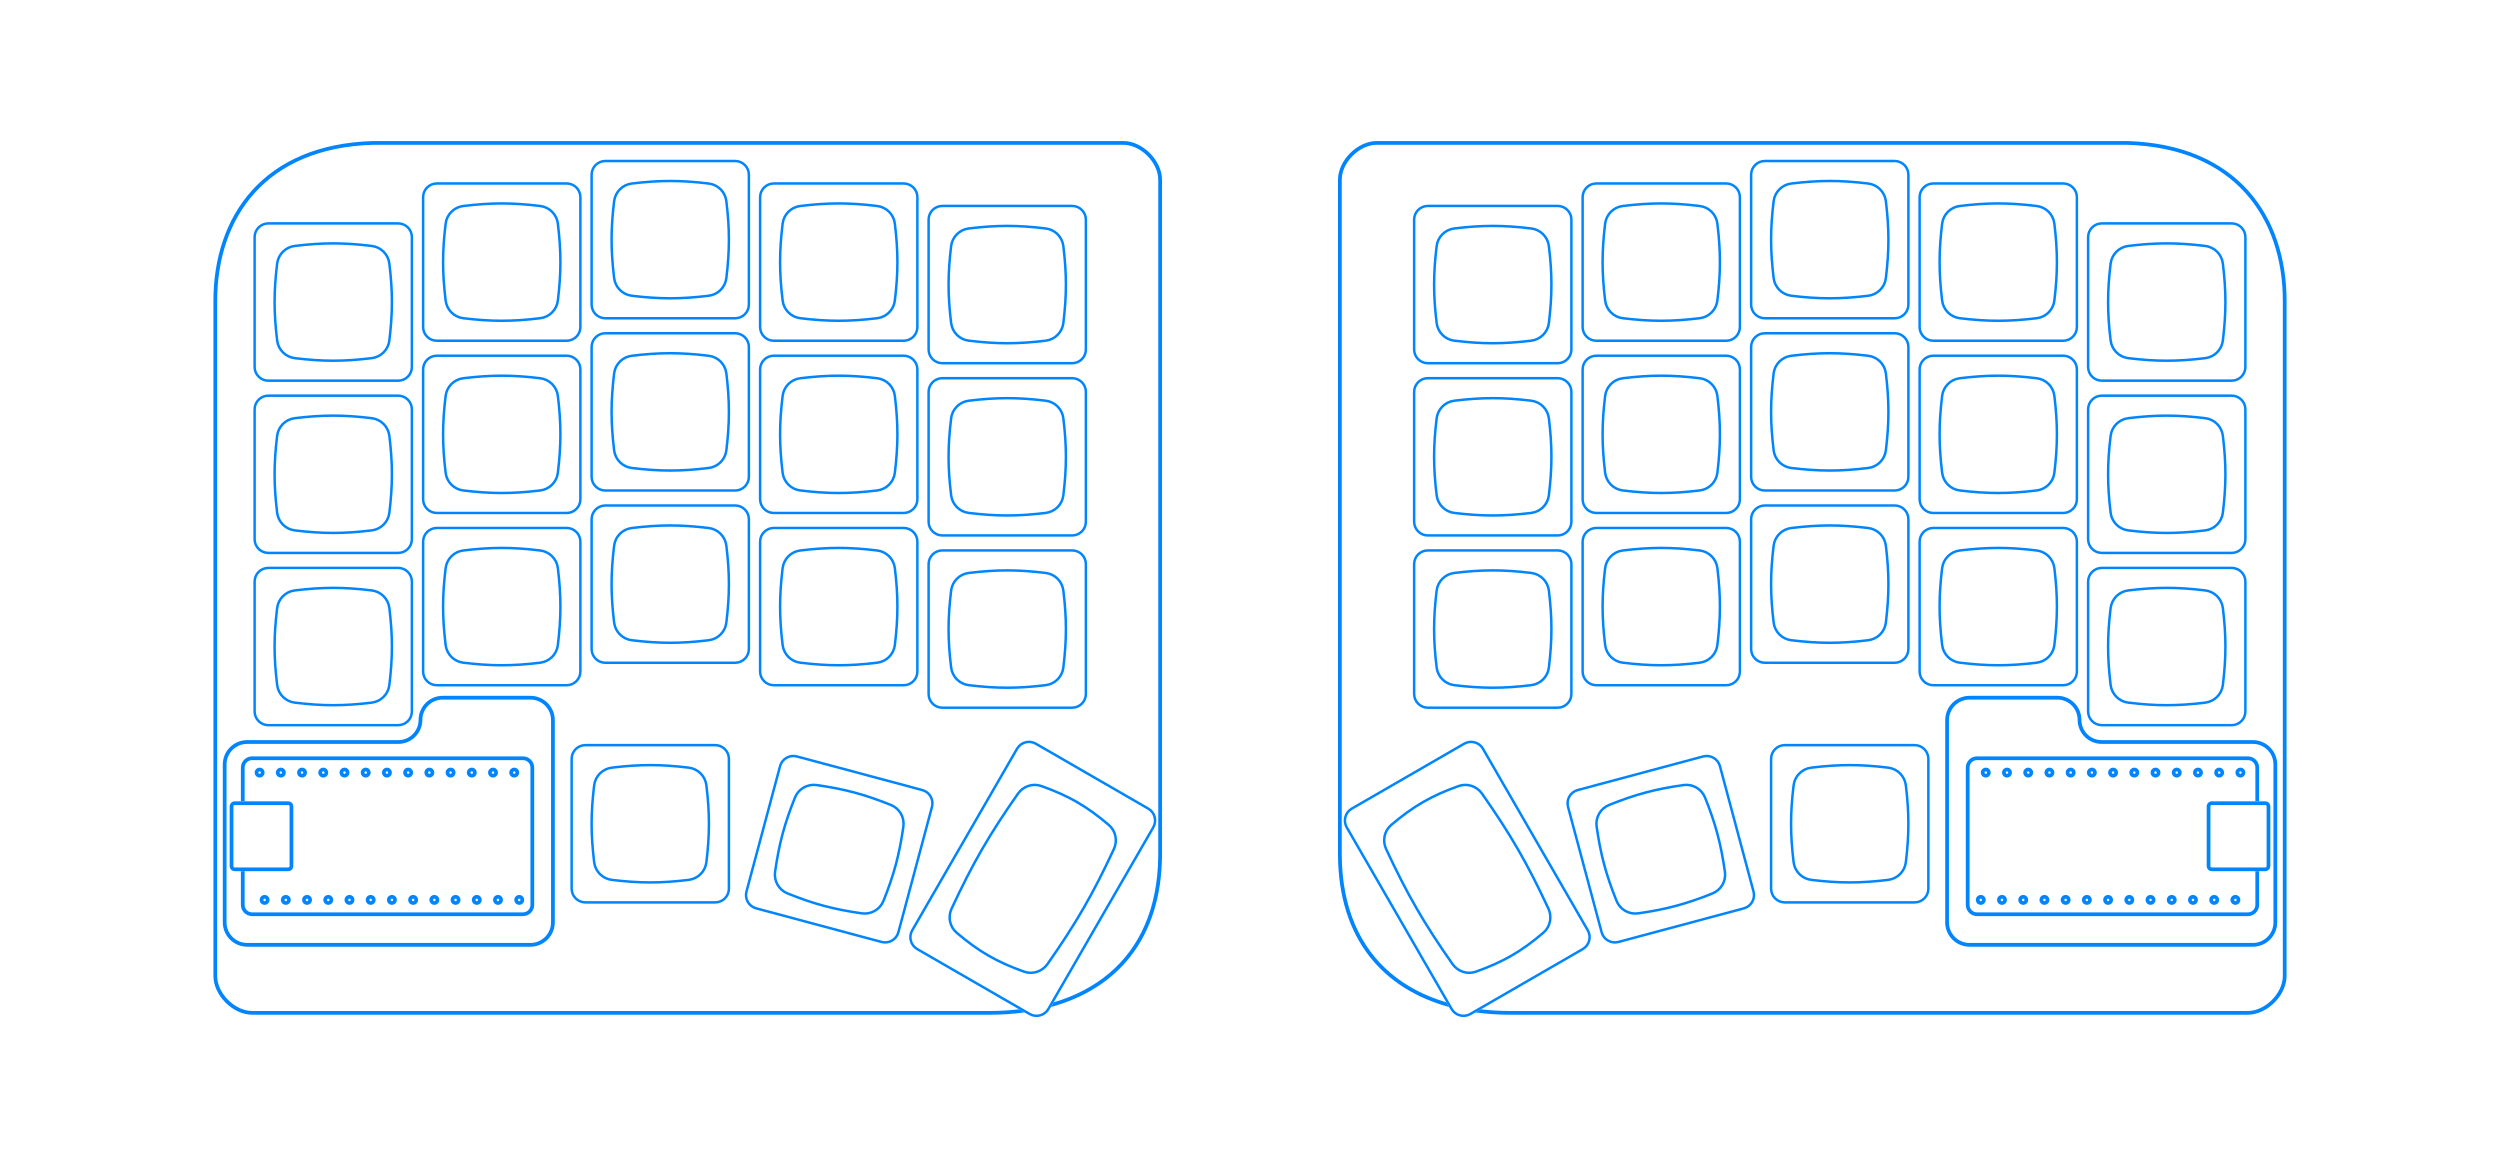 <svg width="2003" height="931" viewBox="0 0 2003 931" fill="none" xmlns="http://www.w3.org/2000/svg">
<path fill-rule="evenodd" clip-rule="evenodd" d="M204.042 154.633C224.334 132.1 255.49 117.239 299.043 116H900C906.753 116 913.779 119.424 919.178 124.822C924.576 130.221 928 137.247 928 144V684.983V684.993C927.752 728.003 912.915 759.117 888.931 779.528C876.388 790.202 861.247 798.029 844.205 803.077L842.049 806.81C894.429 792.46 930.612 752.867 931 685V144C931 128.536 915.464 113 900 113H299C210.5 115.5 171 173.5 171 241V782C171 797.464 186.536 813 202 813H793C802.547 813 811.828 812.385 820.765 811.144L816.478 808.669C808.888 809.558 801.047 810 793 810H202C195.247 810 188.221 806.576 182.822 801.178C177.424 795.779 174 788.753 174 782V241C174 207.816 183.707 177.214 204.042 154.633Z" fill="#0085FF"/>
<path d="M919.959 647.866L829.892 595.866C824.631 592.828 817.904 594.631 814.866 599.892L730.866 745.385C727.828 750.646 729.631 757.373 734.892 760.411L824.959 812.411C830.22 815.448 836.948 813.646 839.985 808.385L923.985 662.892C927.023 657.631 925.22 650.904 919.959 647.866Z" stroke="#0085FF" stroke-width="2"/>
<path d="M834.321 629.767C856.211 637.563 870.689 645.922 888.385 660.981C893.945 665.712 895.534 673.629 892.438 680.28C875.609 716.434 862.165 739.719 839.27 772.37C835.057 778.377 827.407 780.959 820.53 778.51C798.64 770.713 784.163 762.355 766.466 747.296C760.906 742.565 759.318 734.648 762.414 727.997C779.242 691.843 792.686 668.558 815.581 635.907C819.794 629.9 827.444 627.317 834.321 629.767Z" stroke="#0085FF" stroke-width="2"/>
<path d="M738.917 632.989L638.461 606.072C632.593 604.5 626.561 607.982 624.989 613.85L598.072 714.307C596.499 720.175 599.982 726.206 605.85 727.779L706.306 754.696C712.174 756.268 718.206 752.786 719.778 746.918L746.696 646.461C748.268 640.593 744.786 634.562 738.917 632.989Z" stroke="#0085FF" stroke-width="2"/>
<path d="M654.26 628.985C676.701 632.177 692.748 636.477 713.779 644.933C720.701 647.717 724.833 654.873 723.782 662.26C720.59 684.701 716.29 700.748 707.834 721.779C705.051 728.701 697.895 732.833 690.508 731.782C668.066 728.59 652.019 724.29 630.988 715.834C624.066 713.051 619.934 705.895 620.985 698.508C624.177 676.066 628.477 660.019 636.933 638.988C639.717 632.066 646.873 627.934 654.26 628.985Z" stroke="#0085FF" stroke-width="2"/>
<path d="M573 597H469C462.925 597 458 601.925 458 608V712C458 718.075 462.925 723 469 723H573C579.075 723 584 718.075 584 712V608C584 601.925 579.075 597 573 597Z" stroke="#0085FF" stroke-width="2"/>
<path d="M490.191 615.044C512.694 612.319 529.306 612.319 551.809 615.044C559.217 615.94 565.06 621.783 565.956 629.191C568.681 651.694 568.681 668.306 565.956 690.809C565.06 698.217 559.217 704.06 551.809 704.956C529.306 707.681 512.694 707.681 490.191 704.956C482.783 704.06 476.94 698.217 476.044 690.809C473.319 668.306 473.319 651.694 476.044 629.191C476.94 621.783 482.783 615.94 490.191 615.044Z" stroke="#0085FF" stroke-width="2"/>
<path d="M319 317H215C208.925 317 204 321.925 204 328V432C204 438.075 208.925 443 215 443H319C325.075 443 330 438.075 330 432V328C330 321.925 325.075 317 319 317Z" stroke="#0085FF" stroke-width="2"/>
<path d="M236.191 335.044C258.694 332.319 275.306 332.319 297.809 335.044C305.217 335.94 311.06 341.783 311.956 349.191C314.681 371.694 314.681 388.306 311.956 410.809C311.06 418.217 305.217 424.06 297.809 424.956C275.306 427.681 258.694 427.681 236.191 424.956C228.783 424.06 222.94 418.217 222.044 410.809C219.319 388.306 219.319 371.694 222.044 349.191C222.94 341.783 228.783 335.94 236.191 335.044Z" stroke="#0085FF" stroke-width="2"/>
<path d="M319 455H215C208.925 455 204 459.925 204 466V570C204 576.075 208.925 581 215 581H319C325.075 581 330 576.075 330 570V466C330 459.925 325.075 455 319 455Z" stroke="#0085FF" stroke-width="2"/>
<path d="M236.191 473.044C258.694 470.319 275.306 470.319 297.809 473.044C305.217 473.94 311.06 479.783 311.956 487.191C314.681 509.694 314.681 526.306 311.956 548.809C311.06 556.217 305.217 562.06 297.809 562.956C275.306 565.681 258.694 565.681 236.191 562.956C228.783 562.06 222.94 556.217 222.044 548.809C219.319 526.306 219.319 509.694 222.044 487.191C222.94 479.783 228.783 473.94 236.191 473.044Z" stroke="#0085FF" stroke-width="2"/>
<path d="M319 179H215C208.925 179 204 183.925 204 190V294C204 300.075 208.925 305 215 305H319C325.075 305 330 300.075 330 294V190C330 183.925 325.075 179 319 179Z" stroke="#0085FF" stroke-width="2"/>
<path d="M236.191 197.044C258.694 194.319 275.306 194.319 297.809 197.044C305.217 197.94 311.06 203.783 311.956 211.191C314.681 233.694 314.681 250.306 311.956 272.809C311.06 280.217 305.217 286.06 297.809 286.956C275.306 289.681 258.694 289.681 236.191 286.956C228.783 286.06 222.94 280.217 222.044 272.809C219.319 250.306 219.319 233.694 222.044 211.191C222.94 203.783 228.783 197.94 236.191 197.044Z" stroke="#0085FF" stroke-width="2"/>
<path d="M454 285H350C343.925 285 339 289.925 339 296V400C339 406.075 343.925 411 350 411H454C460.075 411 465 406.075 465 400V296C465 289.925 460.075 285 454 285Z" stroke="#0085FF" stroke-width="2"/>
<path d="M371.191 303.044C393.694 300.319 410.306 300.319 432.809 303.044C440.217 303.94 446.06 309.783 446.956 317.191C449.681 339.694 449.681 356.306 446.956 378.809C446.06 386.217 440.217 392.06 432.809 392.956C410.306 395.681 393.694 395.681 371.191 392.956C363.783 392.06 357.94 386.217 357.044 378.809C354.319 356.306 354.319 339.694 357.044 317.191C357.94 309.783 363.783 303.94 371.191 303.044Z" stroke="#0085FF" stroke-width="2"/>
<path d="M454 423H350C343.925 423 339 427.925 339 434V538C339 544.075 343.925 549 350 549H454C460.075 549 465 544.075 465 538V434C465 427.925 460.075 423 454 423Z" stroke="#0085FF" stroke-width="2"/>
<path d="M371.191 441.044C393.694 438.319 410.306 438.319 432.809 441.044C440.217 441.94 446.06 447.783 446.956 455.191C449.681 477.694 449.681 494.306 446.956 516.809C446.06 524.217 440.217 530.06 432.809 530.956C410.306 533.681 393.694 533.681 371.191 530.956C363.783 530.06 357.94 524.217 357.044 516.809C354.319 494.306 354.319 477.694 357.044 455.191C357.94 447.783 363.783 441.94 371.191 441.044Z" stroke="#0085FF" stroke-width="2"/>
<path d="M454 147H350C343.925 147 339 151.925 339 158V262C339 268.075 343.925 273 350 273H454C460.075 273 465 268.075 465 262V158C465 151.925 460.075 147 454 147Z" stroke="#0085FF" stroke-width="2"/>
<path d="M371.191 165.044C393.694 162.319 410.306 162.319 432.809 165.044C440.217 165.94 446.06 171.783 446.956 179.191C449.681 201.694 449.681 218.306 446.956 240.809C446.06 248.217 440.217 254.06 432.809 254.956C410.306 257.681 393.694 257.681 371.191 254.956C363.783 254.06 357.94 248.217 357.044 240.809C354.319 218.306 354.319 201.694 357.044 179.191C357.94 171.783 363.783 165.94 371.191 165.044Z" stroke="#0085FF" stroke-width="2"/>
<path d="M589 267H485C478.925 267 474 271.925 474 278V382C474 388.075 478.925 393 485 393H589C595.075 393 600 388.075 600 382V278C600 271.925 595.075 267 589 267Z" stroke="#0085FF" stroke-width="2"/>
<path d="M506.191 285.044C528.694 282.319 545.306 282.319 567.809 285.044C575.217 285.94 581.06 291.783 581.956 299.191C584.681 321.694 584.681 338.306 581.956 360.809C581.06 368.217 575.217 374.06 567.809 374.956C545.306 377.681 528.694 377.681 506.191 374.956C498.783 374.06 492.94 368.217 492.044 360.809C489.319 338.306 489.319 321.694 492.044 299.191C492.94 291.783 498.783 285.94 506.191 285.044Z" stroke="#0085FF" stroke-width="2"/>
<path d="M589 405H485C478.925 405 474 409.925 474 416V520C474 526.075 478.925 531 485 531H589C595.075 531 600 526.075 600 520V416C600 409.925 595.075 405 589 405Z" stroke="#0085FF" stroke-width="2"/>
<path d="M506.191 423.044C528.694 420.319 545.306 420.319 567.809 423.044C575.217 423.94 581.06 429.783 581.956 437.191C584.681 459.694 584.681 476.306 581.956 498.809C581.06 506.217 575.217 512.06 567.809 512.956C545.306 515.681 528.694 515.681 506.191 512.956C498.783 512.06 492.94 506.217 492.044 498.809C489.319 476.306 489.319 459.694 492.044 437.191C492.94 429.783 498.783 423.94 506.191 423.044Z" stroke="#0085FF" stroke-width="2"/>
<path d="M589 129H485C478.925 129 474 133.925 474 140V244C474 250.075 478.925 255 485 255H589C595.075 255 600 250.075 600 244V140C600 133.925 595.075 129 589 129Z" stroke="#0085FF" stroke-width="2"/>
<path d="M506.191 147.044C528.694 144.319 545.306 144.319 567.809 147.044C575.217 147.94 581.06 153.783 581.956 161.191C584.681 183.694 584.681 200.306 581.956 222.809C581.06 230.217 575.217 236.06 567.809 236.956C545.306 239.681 528.694 239.681 506.191 236.956C498.783 236.06 492.94 230.217 492.044 222.809C489.319 200.306 489.319 183.694 492.044 161.191C492.94 153.783 498.783 147.94 506.191 147.044Z" stroke="#0085FF" stroke-width="2"/>
<path d="M724 285H620C613.925 285 609 289.925 609 296V400C609 406.075 613.925 411 620 411H724C730.075 411 735 406.075 735 400V296C735 289.925 730.075 285 724 285Z" stroke="#0085FF" stroke-width="2"/>
<path d="M641.191 303.044C663.694 300.319 680.306 300.319 702.809 303.044C710.217 303.94 716.06 309.783 716.956 317.191C719.681 339.694 719.681 356.306 716.956 378.809C716.06 386.217 710.217 392.06 702.809 392.956C680.306 395.681 663.694 395.681 641.191 392.956C633.783 392.06 627.94 386.217 627.044 378.809C624.319 356.306 624.319 339.694 627.044 317.191C627.94 309.783 633.783 303.94 641.191 303.044Z" stroke="#0085FF" stroke-width="2"/>
<path d="M724 423H620C613.925 423 609 427.925 609 434V538C609 544.075 613.925 549 620 549H724C730.075 549 735 544.075 735 538V434C735 427.925 730.075 423 724 423Z" stroke="#0085FF" stroke-width="2"/>
<path d="M641.191 441.044C663.694 438.319 680.306 438.319 702.809 441.044C710.217 441.94 716.06 447.783 716.956 455.191C719.681 477.694 719.681 494.306 716.956 516.809C716.06 524.217 710.217 530.06 702.809 530.956C680.306 533.681 663.694 533.681 641.191 530.956C633.783 530.06 627.94 524.217 627.044 516.809C624.319 494.306 624.319 477.694 627.044 455.191C627.94 447.783 633.783 441.94 641.191 441.044Z" stroke="#0085FF" stroke-width="2"/>
<path d="M724 147H620C613.925 147 609 151.925 609 158V262C609 268.075 613.925 273 620 273H724C730.075 273 735 268.075 735 262V158C735 151.925 730.075 147 724 147Z" stroke="#0085FF" stroke-width="2"/>
<path d="M641.191 165.044C663.694 162.319 680.306 162.319 702.809 165.044C710.217 165.94 716.06 171.783 716.956 179.191C719.681 201.694 719.681 218.306 716.956 240.809C716.06 248.217 710.217 254.06 702.809 254.956C680.306 257.681 663.694 257.681 641.191 254.956C633.783 254.06 627.94 248.217 627.044 240.809C624.319 218.306 624.319 201.694 627.044 179.191C627.94 171.783 633.783 165.94 641.191 165.044Z" stroke="#0085FF" stroke-width="2"/>
<path d="M859 303H755C748.925 303 744 307.925 744 314V418C744 424.075 748.925 429 755 429H859C865.075 429 870 424.075 870 418V314C870 307.925 865.075 303 859 303Z" stroke="#0085FF" stroke-width="2"/>
<path d="M776.191 321.044C798.694 318.319 815.306 318.319 837.809 321.044C845.217 321.94 851.06 327.783 851.956 335.191C854.681 357.694 854.681 374.306 851.956 396.809C851.06 404.217 845.217 410.06 837.809 410.956C815.306 413.681 798.694 413.681 776.191 410.956C768.783 410.06 762.94 404.217 762.044 396.809C759.319 374.306 759.319 357.694 762.044 335.191C762.94 327.783 768.783 321.94 776.191 321.044Z" stroke="#0085FF" stroke-width="2"/>
<path d="M859 441H755C748.925 441 744 445.925 744 452V556C744 562.075 748.925 567 755 567H859C865.075 567 870 562.075 870 556V452C870 445.925 865.075 441 859 441Z" stroke="#0085FF" stroke-width="2"/>
<path d="M776.191 459.044C798.694 456.319 815.306 456.319 837.809 459.044C845.217 459.94 851.06 465.783 851.956 473.191C854.681 495.694 854.681 512.306 851.956 534.809C851.06 542.217 845.217 548.06 837.809 548.956C815.306 551.681 798.694 551.681 776.191 548.956C768.783 548.06 762.94 542.217 762.044 534.809C759.319 512.306 759.319 495.694 762.044 473.191C762.94 465.783 768.783 459.94 776.191 459.044Z" stroke="#0085FF" stroke-width="2"/>
<path d="M859 165H755C748.925 165 744 169.925 744 176V280C744 286.075 748.925 291 755 291H859C865.075 291 870 286.075 870 280V176C870 169.925 865.075 165 859 165Z" stroke="#0085FF" stroke-width="2"/>
<path d="M776.191 183.044C798.694 180.319 815.306 180.319 837.809 183.044C845.217 183.94 851.06 189.783 851.956 197.191C854.681 219.694 854.681 236.306 851.956 258.809C851.06 266.217 845.217 272.06 837.809 272.956C815.306 275.681 798.694 275.681 776.191 272.956C768.783 272.06 762.94 266.217 762.044 258.809C759.319 236.306 759.319 219.694 762.044 197.191C762.94 189.783 768.783 183.94 776.191 183.044Z" stroke="#0085FF" stroke-width="2"/>
<path fill-rule="evenodd" clip-rule="evenodd" d="M202 609H419C422.314 609 425 611.686 425 615V725C425 728.314 422.314 731 419 731H202C198.686 731 196 728.314 196 725V698H193V725C193 729.971 197.029 734 202 734H419C423.971 734 428 729.971 428 725V615C428 610.029 423.971 606 419 606H202C197.029 606 193 610.029 193 615V642H196V615C196 611.686 198.686 609 202 609Z" fill="#0085FF"/>
<path d="M231 643.5H188C186.619 643.5 185.5 644.619 185.5 646V694C185.5 695.381 186.619 696.5 188 696.5H231C232.381 696.5 233.5 695.381 233.5 694V646C233.5 644.619 232.381 643.5 231 643.5Z" stroke="#0085FF" stroke-width="3"/>
<path d="M208 621.5C209.381 621.5 210.5 620.381 210.5 619C210.5 617.619 209.381 616.5 208 616.5C206.619 616.5 205.5 617.619 205.5 619C205.5 620.381 206.619 621.5 208 621.5Z" stroke="#0085FF" stroke-width="3"/>
<path d="M225 621.5C226.381 621.5 227.5 620.381 227.5 619C227.5 617.619 226.381 616.5 225 616.5C223.619 616.5 222.5 617.619 222.5 619C222.5 620.381 223.619 621.5 225 621.5Z" stroke="#0085FF" stroke-width="3"/>
<path d="M242 621.5C243.381 621.5 244.5 620.381 244.5 619C244.5 617.619 243.381 616.5 242 616.5C240.619 616.5 239.5 617.619 239.5 619C239.5 620.381 240.619 621.5 242 621.5Z" stroke="#0085FF" stroke-width="3"/>
<path d="M259 621.5C260.381 621.5 261.5 620.381 261.5 619C261.5 617.619 260.381 616.5 259 616.5C257.619 616.5 256.5 617.619 256.5 619C256.5 620.381 257.619 621.5 259 621.5Z" stroke="#0085FF" stroke-width="3"/>
<path d="M276 621.5C277.381 621.5 278.5 620.381 278.5 619C278.5 617.619 277.381 616.5 276 616.5C274.619 616.5 273.5 617.619 273.5 619C273.5 620.381 274.619 621.5 276 621.5Z" stroke="#0085FF" stroke-width="3"/>
<path d="M293 621.5C294.381 621.5 295.5 620.381 295.5 619C295.5 617.619 294.381 616.5 293 616.5C291.619 616.5 290.5 617.619 290.5 619C290.5 620.381 291.619 621.5 293 621.5Z" stroke="#0085FF" stroke-width="3"/>
<path d="M310 621.5C311.381 621.5 312.5 620.381 312.5 619C312.5 617.619 311.381 616.5 310 616.5C308.619 616.5 307.5 617.619 307.5 619C307.5 620.381 308.619 621.5 310 621.5Z" stroke="#0085FF" stroke-width="3"/>
<path d="M327 621.5C328.381 621.5 329.5 620.381 329.5 619C329.5 617.619 328.381 616.5 327 616.5C325.619 616.5 324.5 617.619 324.5 619C324.5 620.381 325.619 621.5 327 621.5Z" stroke="#0085FF" stroke-width="3"/>
<path d="M344 621.5C345.381 621.5 346.5 620.381 346.5 619C346.5 617.619 345.381 616.5 344 616.5C342.619 616.5 341.5 617.619 341.5 619C341.5 620.381 342.619 621.5 344 621.5Z" stroke="#0085FF" stroke-width="3"/>
<path d="M361 621.5C362.381 621.5 363.5 620.381 363.5 619C363.5 617.619 362.381 616.5 361 616.5C359.619 616.5 358.5 617.619 358.5 619C358.5 620.381 359.619 621.5 361 621.5Z" stroke="#0085FF" stroke-width="3"/>
<path d="M378 621.5C379.381 621.5 380.5 620.381 380.5 619C380.5 617.619 379.381 616.5 378 616.5C376.619 616.5 375.5 617.619 375.5 619C375.5 620.381 376.619 621.5 378 621.5Z" stroke="#0085FF" stroke-width="3"/>
<path d="M395 621.5C396.381 621.5 397.5 620.381 397.5 619C397.5 617.619 396.381 616.5 395 616.5C393.619 616.5 392.5 617.619 392.5 619C392.5 620.381 393.619 621.5 395 621.5Z" stroke="#0085FF" stroke-width="3"/>
<path d="M412 621.5C413.381 621.5 414.5 620.381 414.5 619C414.5 617.619 413.381 616.5 412 616.5C410.619 616.5 409.5 617.619 409.5 619C409.5 620.381 410.619 621.5 412 621.5Z" stroke="#0085FF" stroke-width="3"/>
<path d="M212 723.5C213.381 723.5 214.5 722.381 214.5 721C214.5 719.619 213.381 718.5 212 718.5C210.619 718.5 209.5 719.619 209.5 721C209.5 722.381 210.619 723.5 212 723.5Z" stroke="#0085FF" stroke-width="3"/>
<path d="M229 723.5C230.381 723.5 231.5 722.381 231.5 721C231.5 719.619 230.381 718.5 229 718.5C227.619 718.5 226.5 719.619 226.5 721C226.5 722.381 227.619 723.5 229 723.5Z" stroke="#0085FF" stroke-width="3"/>
<path d="M246 723.5C247.381 723.5 248.5 722.381 248.5 721C248.5 719.619 247.381 718.5 246 718.5C244.619 718.5 243.5 719.619 243.5 721C243.5 722.381 244.619 723.5 246 723.5Z" stroke="#0085FF" stroke-width="3"/>
<path d="M263 723.5C264.381 723.5 265.5 722.381 265.5 721C265.5 719.619 264.381 718.5 263 718.5C261.619 718.5 260.5 719.619 260.5 721C260.5 722.381 261.619 723.5 263 723.5Z" stroke="#0085FF" stroke-width="3"/>
<path d="M280 723.5C281.381 723.5 282.5 722.381 282.5 721C282.5 719.619 281.381 718.5 280 718.5C278.619 718.5 277.5 719.619 277.5 721C277.5 722.381 278.619 723.5 280 723.5Z" stroke="#0085FF" stroke-width="3"/>
<path d="M297 723.5C298.381 723.5 299.5 722.381 299.5 721C299.5 719.619 298.381 718.5 297 718.5C295.619 718.5 294.5 719.619 294.5 721C294.5 722.381 295.619 723.5 297 723.5Z" stroke="#0085FF" stroke-width="3"/>
<path d="M314 723.5C315.381 723.5 316.5 722.381 316.5 721C316.5 719.619 315.381 718.5 314 718.5C312.619 718.5 311.5 719.619 311.5 721C311.5 722.381 312.619 723.5 314 723.5Z" stroke="#0085FF" stroke-width="3"/>
<path d="M331 723.5C332.381 723.5 333.5 722.381 333.5 721C333.5 719.619 332.381 718.5 331 718.5C329.619 718.5 328.5 719.619 328.5 721C328.5 722.381 329.619 723.5 331 723.5Z" stroke="#0085FF" stroke-width="3"/>
<path d="M348 723.5C349.381 723.5 350.5 722.381 350.5 721C350.5 719.619 349.381 718.5 348 718.5C346.619 718.5 345.5 719.619 345.5 721C345.5 722.381 346.619 723.5 348 723.5Z" stroke="#0085FF" stroke-width="3"/>
<path d="M365 723.5C366.381 723.5 367.5 722.381 367.5 721C367.5 719.619 366.381 718.5 365 718.5C363.619 718.5 362.5 719.619 362.5 721C362.5 722.381 363.619 723.5 365 723.5Z" stroke="#0085FF" stroke-width="3"/>
<path d="M382 723.5C383.381 723.5 384.5 722.381 384.5 721C384.5 719.619 383.381 718.5 382 718.5C380.619 718.5 379.5 719.619 379.5 721C379.5 722.381 380.619 723.5 382 723.5Z" stroke="#0085FF" stroke-width="3"/>
<path d="M399 723.5C400.381 723.5 401.5 722.381 401.5 721C401.5 719.619 400.381 718.5 399 718.5C397.619 718.5 396.5 719.619 396.5 721C396.5 722.381 397.619 723.5 399 723.5Z" stroke="#0085FF" stroke-width="3"/>
<path d="M416 723.5C417.381 723.5 418.5 722.381 418.5 721C418.5 719.619 417.381 718.5 416 718.5C414.619 718.5 413.5 719.619 413.5 721C413.5 722.381 414.619 723.5 416 723.5Z" stroke="#0085FF" stroke-width="3"/>
<path d="M425 559H354.645C344.842 559 336.895 566.947 336.895 576.75C336.895 586.553 328.948 594.5 319.145 594.5H198C188.059 594.5 180 602.559 180 612.5V739C180 748.941 188.059 757 198 757H425C434.941 757 443 748.941 443 739V577C443 567.059 434.941 559 425 559Z" stroke="#0085FF" stroke-width="3"/>
<path fill-rule="evenodd" clip-rule="evenodd" d="M1798.96 154.633C1778.67 132.1 1747.51 117.239 1703.96 116H1103C1096.25 116 1089.22 119.424 1083.82 124.822C1078.42 130.221 1075 137.247 1075 144V684.983V684.993C1075.25 728.003 1090.09 759.117 1114.07 779.528C1126.61 790.202 1141.75 798.029 1158.8 803.077L1160.95 806.81C1108.57 792.46 1072.39 752.867 1072 685V144C1072 128.536 1087.54 113 1103 113H1704C1792.5 115.5 1832 173.5 1832 241V782C1832 797.464 1816.46 813 1801 813H1210C1200.45 813 1191.17 812.385 1182.23 811.144L1186.52 808.669C1194.11 809.558 1201.95 810 1210 810H1801C1807.75 810 1814.78 806.576 1820.18 801.178C1825.58 795.779 1829 788.753 1829 782V241C1829 207.816 1819.29 177.214 1798.96 154.633Z" fill="#0085FF"/>
<path d="M1083.04 647.866L1173.1 595.866C1178.36 592.828 1185.09 594.631 1188.13 599.892L1272.13 745.384C1275.17 750.646 1273.36 757.373 1268.1 760.411L1178.04 812.411C1172.78 815.448 1166.05 813.646 1163.01 808.384L1079.01 662.892C1075.97 657.631 1077.78 650.904 1083.04 647.866Z" stroke="#0085FF" stroke-width="2"/>
<path d="M1168.68 629.767C1146.79 637.563 1132.31 645.922 1114.61 660.981C1109.05 665.712 1107.47 673.629 1110.56 680.28C1127.39 716.434 1140.83 739.719 1163.73 772.37C1167.94 778.377 1175.59 780.959 1182.47 778.51C1204.36 770.713 1218.84 762.355 1236.53 747.296C1242.09 742.565 1243.68 734.648 1240.59 727.997C1223.76 691.843 1210.31 668.558 1187.42 635.907C1183.21 629.9 1175.56 627.317 1168.68 629.767Z" stroke="#0085FF" stroke-width="2"/>
<path d="M1264.08 632.989L1364.53 606.072C1370.4 604.5 1376.43 607.982 1378.01 613.85L1404.92 714.307C1406.5 720.175 1403.01 726.206 1397.15 727.779L1296.69 754.696C1290.82 756.268 1284.79 752.786 1283.22 746.918L1256.3 646.461C1254.73 640.593 1258.21 634.562 1264.08 632.989Z" stroke="#0085FF" stroke-width="2"/>
<path d="M1348.74 628.985C1326.3 632.177 1310.25 636.477 1289.22 644.933C1282.3 647.717 1278.17 654.873 1279.22 662.26C1282.41 684.701 1286.71 700.748 1295.17 721.779C1297.95 728.701 1305.11 732.833 1312.49 731.782C1334.93 728.59 1350.98 724.29 1372.01 715.834C1378.93 713.051 1383.07 705.895 1382.01 698.508C1378.82 676.066 1374.52 660.019 1366.07 638.988C1363.28 632.066 1356.13 627.934 1348.74 628.985Z" stroke="#0085FF" stroke-width="2"/>
<path d="M1430 597H1534C1540.08 597 1545 601.925 1545 608V712C1545 718.075 1540.08 723 1534 723H1430C1423.92 723 1419 718.075 1419 712V608C1419 601.925 1423.92 597 1430 597Z" stroke="#0085FF" stroke-width="2"/>
<path d="M1512.81 615.044C1490.31 612.319 1473.69 612.319 1451.19 615.044C1443.78 615.94 1437.94 621.783 1437.04 629.191C1434.32 651.694 1434.32 668.306 1437.04 690.809C1437.94 698.217 1443.78 704.06 1451.19 704.956C1473.69 707.681 1490.31 707.681 1512.81 704.956C1520.22 704.06 1526.06 698.217 1526.96 690.809C1529.68 668.306 1529.68 651.694 1526.96 629.191C1526.06 621.783 1520.22 615.94 1512.81 615.044Z" stroke="#0085FF" stroke-width="2"/>
<path d="M1684 317H1788C1794.08 317 1799 321.925 1799 328V432C1799 438.075 1794.08 443 1788 443H1684C1677.92 443 1673 438.075 1673 432V328C1673 321.925 1677.92 317 1684 317Z" stroke="#0085FF" stroke-width="2"/>
<path d="M1766.81 335.044C1744.31 332.319 1727.69 332.319 1705.19 335.044C1697.78 335.94 1691.94 341.783 1691.04 349.191C1688.32 371.694 1688.32 388.306 1691.04 410.809C1691.94 418.217 1697.78 424.06 1705.19 424.956C1727.69 427.681 1744.31 427.681 1766.81 424.956C1774.22 424.06 1780.06 418.217 1780.96 410.809C1783.68 388.306 1783.68 371.694 1780.96 349.191C1780.06 341.783 1774.22 335.94 1766.81 335.044Z" stroke="#0085FF" stroke-width="2"/>
<path d="M1684 455H1788C1794.08 455 1799 459.925 1799 466V570C1799 576.075 1794.08 581 1788 581H1684C1677.92 581 1673 576.075 1673 570V466C1673 459.925 1677.92 455 1684 455Z" stroke="#0085FF" stroke-width="2"/>
<path d="M1766.81 473.044C1744.31 470.319 1727.69 470.319 1705.19 473.044C1697.78 473.94 1691.94 479.783 1691.04 487.191C1688.32 509.694 1688.32 526.306 1691.04 548.809C1691.94 556.217 1697.78 562.06 1705.19 562.956C1727.69 565.681 1744.31 565.681 1766.81 562.956C1774.22 562.06 1780.06 556.217 1780.96 548.809C1783.68 526.306 1783.68 509.694 1780.96 487.191C1780.06 479.783 1774.22 473.94 1766.81 473.044Z" stroke="#0085FF" stroke-width="2"/>
<path d="M1684 179H1788C1794.08 179 1799 183.925 1799 190V294C1799 300.075 1794.08 305 1788 305H1684C1677.92 305 1673 300.075 1673 294V190C1673 183.925 1677.92 179 1684 179Z" stroke="#0085FF" stroke-width="2"/>
<path d="M1766.81 197.044C1744.31 194.319 1727.69 194.319 1705.19 197.044C1697.78 197.94 1691.94 203.783 1691.04 211.191C1688.32 233.694 1688.32 250.306 1691.04 272.809C1691.94 280.217 1697.78 286.06 1705.19 286.956C1727.69 289.681 1744.31 289.681 1766.81 286.956C1774.22 286.06 1780.06 280.217 1780.96 272.809C1783.68 250.306 1783.68 233.694 1780.96 211.191C1780.06 203.783 1774.22 197.94 1766.81 197.044Z" stroke="#0085FF" stroke-width="2"/>
<path d="M1549 285H1653C1659.08 285 1664 289.925 1664 296V400C1664 406.075 1659.08 411 1653 411H1549C1542.92 411 1538 406.075 1538 400V296C1538 289.925 1542.92 285 1549 285Z" stroke="#0085FF" stroke-width="2"/>
<path d="M1631.81 303.044C1609.31 300.319 1592.69 300.319 1570.19 303.044C1562.78 303.94 1556.94 309.783 1556.04 317.191C1553.32 339.694 1553.32 356.306 1556.04 378.809C1556.94 386.217 1562.78 392.06 1570.19 392.956C1592.69 395.681 1609.31 395.681 1631.81 392.956C1639.22 392.06 1645.06 386.217 1645.96 378.809C1648.68 356.306 1648.68 339.694 1645.96 317.191C1645.06 309.783 1639.22 303.94 1631.81 303.044Z" stroke="#0085FF" stroke-width="2"/>
<path d="M1549 423H1653C1659.08 423 1664 427.925 1664 434V538C1664 544.075 1659.08 549 1653 549H1549C1542.92 549 1538 544.075 1538 538V434C1538 427.925 1542.92 423 1549 423Z" stroke="#0085FF" stroke-width="2"/>
<path d="M1631.81 441.044C1609.31 438.319 1592.69 438.319 1570.19 441.044C1562.78 441.94 1556.94 447.783 1556.04 455.191C1553.32 477.694 1553.32 494.306 1556.04 516.809C1556.94 524.217 1562.78 530.06 1570.19 530.956C1592.69 533.681 1609.31 533.681 1631.81 530.956C1639.22 530.06 1645.06 524.217 1645.96 516.809C1648.68 494.306 1648.68 477.694 1645.96 455.191C1645.06 447.783 1639.22 441.94 1631.81 441.044Z" stroke="#0085FF" stroke-width="2"/>
<path d="M1549 147H1653C1659.08 147 1664 151.925 1664 158V262C1664 268.075 1659.08 273 1653 273H1549C1542.92 273 1538 268.075 1538 262V158C1538 151.925 1542.92 147 1549 147Z" stroke="#0085FF" stroke-width="2"/>
<path d="M1631.81 165.044C1609.31 162.319 1592.69 162.319 1570.19 165.044C1562.78 165.94 1556.94 171.783 1556.04 179.191C1553.32 201.694 1553.32 218.306 1556.04 240.809C1556.94 248.217 1562.78 254.06 1570.19 254.956C1592.69 257.681 1609.31 257.681 1631.81 254.956C1639.22 254.06 1645.06 248.217 1645.96 240.809C1648.68 218.306 1648.68 201.694 1645.96 179.191C1645.06 171.783 1639.22 165.94 1631.81 165.044Z" stroke="#0085FF" stroke-width="2"/>
<path d="M1414 267H1518C1524.08 267 1529 271.925 1529 278V382C1529 388.075 1524.08 393 1518 393H1414C1407.92 393 1403 388.075 1403 382V278C1403 271.925 1407.92 267 1414 267Z" stroke="#0085FF" stroke-width="2"/>
<path d="M1496.81 285.044C1474.31 282.319 1457.69 282.319 1435.19 285.044C1427.78 285.94 1421.94 291.783 1421.04 299.191C1418.32 321.694 1418.32 338.306 1421.04 360.809C1421.94 368.217 1427.78 374.06 1435.19 374.956C1457.69 377.681 1474.31 377.681 1496.81 374.956C1504.22 374.06 1510.06 368.217 1510.96 360.809C1513.68 338.306 1513.68 321.694 1510.96 299.191C1510.06 291.783 1504.22 285.94 1496.81 285.044Z" stroke="#0085FF" stroke-width="2"/>
<path d="M1414 405H1518C1524.08 405 1529 409.925 1529 416V520C1529 526.075 1524.08 531 1518 531H1414C1407.92 531 1403 526.075 1403 520V416C1403 409.925 1407.92 405 1414 405Z" stroke="#0085FF" stroke-width="2"/>
<path d="M1496.81 423.044C1474.31 420.319 1457.69 420.319 1435.19 423.044C1427.78 423.94 1421.94 429.783 1421.04 437.191C1418.32 459.694 1418.32 476.306 1421.04 498.809C1421.94 506.217 1427.78 512.06 1435.19 512.956C1457.69 515.681 1474.31 515.681 1496.81 512.956C1504.22 512.06 1510.06 506.217 1510.96 498.809C1513.68 476.306 1513.68 459.694 1510.96 437.191C1510.06 429.783 1504.22 423.94 1496.81 423.044Z" stroke="#0085FF" stroke-width="2"/>
<path d="M1414 129H1518C1524.08 129 1529 133.925 1529 140V244C1529 250.075 1524.08 255 1518 255H1414C1407.92 255 1403 250.075 1403 244V140C1403 133.925 1407.92 129 1414 129Z" stroke="#0085FF" stroke-width="2"/>
<path d="M1496.81 147.044C1474.31 144.319 1457.69 144.319 1435.19 147.044C1427.78 147.94 1421.94 153.783 1421.04 161.191C1418.32 183.694 1418.32 200.306 1421.04 222.809C1421.94 230.217 1427.78 236.06 1435.19 236.956C1457.69 239.681 1474.31 239.681 1496.81 236.956C1504.22 236.06 1510.06 230.217 1510.96 222.809C1513.68 200.306 1513.68 183.694 1510.96 161.191C1510.06 153.783 1504.22 147.94 1496.81 147.044Z" stroke="#0085FF" stroke-width="2"/>
<path d="M1279 285H1383C1389.08 285 1394 289.925 1394 296V400C1394 406.075 1389.08 411 1383 411H1279C1272.92 411 1268 406.075 1268 400V296C1268 289.925 1272.92 285 1279 285Z" stroke="#0085FF" stroke-width="2"/>
<path d="M1361.81 303.044C1339.31 300.319 1322.69 300.319 1300.19 303.044C1292.78 303.94 1286.94 309.783 1286.04 317.191C1283.32 339.694 1283.32 356.306 1286.04 378.809C1286.94 386.217 1292.78 392.06 1300.19 392.956C1322.69 395.681 1339.31 395.681 1361.81 392.956C1369.22 392.06 1375.06 386.217 1375.96 378.809C1378.68 356.306 1378.68 339.694 1375.96 317.191C1375.06 309.783 1369.22 303.94 1361.81 303.044Z" stroke="#0085FF" stroke-width="2"/>
<path d="M1279 423H1383C1389.08 423 1394 427.925 1394 434V538C1394 544.075 1389.08 549 1383 549H1279C1272.92 549 1268 544.075 1268 538V434C1268 427.925 1272.92 423 1279 423Z" stroke="#0085FF" stroke-width="2"/>
<path d="M1361.81 441.044C1339.31 438.319 1322.69 438.319 1300.19 441.044C1292.78 441.94 1286.94 447.783 1286.04 455.191C1283.32 477.694 1283.32 494.306 1286.04 516.809C1286.94 524.217 1292.78 530.06 1300.19 530.956C1322.69 533.681 1339.31 533.681 1361.81 530.956C1369.22 530.06 1375.06 524.217 1375.96 516.809C1378.68 494.306 1378.68 477.694 1375.96 455.191C1375.06 447.783 1369.22 441.94 1361.81 441.044Z" stroke="#0085FF" stroke-width="2"/>
<path d="M1279 147H1383C1389.08 147 1394 151.925 1394 158V262C1394 268.075 1389.08 273 1383 273H1279C1272.92 273 1268 268.075 1268 262V158C1268 151.925 1272.92 147 1279 147Z" stroke="#0085FF" stroke-width="2"/>
<path d="M1361.81 165.044C1339.31 162.319 1322.69 162.319 1300.19 165.044C1292.78 165.94 1286.94 171.783 1286.04 179.191C1283.32 201.694 1283.32 218.306 1286.04 240.809C1286.94 248.217 1292.78 254.06 1300.19 254.956C1322.69 257.681 1339.31 257.681 1361.81 254.956C1369.22 254.06 1375.06 248.217 1375.96 240.809C1378.68 218.306 1378.68 201.694 1375.96 179.191C1375.06 171.783 1369.22 165.94 1361.81 165.044Z" stroke="#0085FF" stroke-width="2"/>
<path d="M1144 303H1248C1254.08 303 1259 307.925 1259 314V418C1259 424.075 1254.08 429 1248 429H1144C1137.92 429 1133 424.075 1133 418V314C1133 307.925 1137.92 303 1144 303Z" stroke="#0085FF" stroke-width="2"/>
<path d="M1226.81 321.044C1204.31 318.319 1187.69 318.319 1165.19 321.044C1157.78 321.94 1151.94 327.783 1151.04 335.191C1148.32 357.694 1148.32 374.306 1151.04 396.809C1151.94 404.217 1157.78 410.06 1165.19 410.956C1187.69 413.681 1204.31 413.681 1226.81 410.956C1234.22 410.06 1240.06 404.217 1240.96 396.809C1243.68 374.306 1243.68 357.694 1240.96 335.191C1240.06 327.783 1234.22 321.94 1226.81 321.044Z" stroke="#0085FF" stroke-width="2"/>
<path d="M1144 441H1248C1254.08 441 1259 445.925 1259 452V556C1259 562.075 1254.08 567 1248 567H1144C1137.92 567 1133 562.075 1133 556V452C1133 445.925 1137.92 441 1144 441Z" stroke="#0085FF" stroke-width="2"/>
<path d="M1226.81 459.044C1204.31 456.319 1187.69 456.319 1165.19 459.044C1157.78 459.94 1151.94 465.783 1151.04 473.191C1148.32 495.694 1148.32 512.306 1151.04 534.809C1151.94 542.217 1157.78 548.06 1165.19 548.956C1187.69 551.681 1204.31 551.681 1226.81 548.956C1234.22 548.06 1240.06 542.217 1240.96 534.809C1243.68 512.306 1243.68 495.694 1240.96 473.191C1240.06 465.783 1234.22 459.94 1226.81 459.044Z" stroke="#0085FF" stroke-width="2"/>
<path d="M1144 165H1248C1254.08 165 1259 169.925 1259 176V280C1259 286.075 1254.08 291 1248 291H1144C1137.92 291 1133 286.075 1133 280V176C1133 169.925 1137.92 165 1144 165Z" stroke="#0085FF" stroke-width="2"/>
<path d="M1226.81 183.044C1204.31 180.319 1187.69 180.319 1165.19 183.044C1157.78 183.94 1151.94 189.783 1151.04 197.191C1148.32 219.694 1148.32 236.306 1151.04 258.809C1151.94 266.217 1157.78 272.06 1165.19 272.956C1187.69 275.681 1204.31 275.681 1226.81 272.956C1234.22 272.06 1240.06 266.217 1240.96 258.809C1243.68 236.306 1243.68 219.694 1240.96 197.191C1240.06 189.783 1234.22 183.94 1226.81 183.044Z" stroke="#0085FF" stroke-width="2"/>
<path fill-rule="evenodd" clip-rule="evenodd" d="M1801 609H1584C1580.69 609 1578 611.686 1578 615V725C1578 728.314 1580.69 731 1584 731H1801C1804.31 731 1807 728.314 1807 725V698H1810V725C1810 729.971 1805.97 734 1801 734H1584C1579.03 734 1575 729.971 1575 725V615C1575 610.029 1579.03 606 1584 606H1801C1805.97 606 1810 610.029 1810 615V642H1807V615C1807 611.686 1804.31 609 1801 609Z" fill="#0085FF"/>
<path d="M1772 643.5H1815C1816.38 643.5 1817.5 644.619 1817.5 646V694C1817.5 695.381 1816.38 696.5 1815 696.5H1772C1770.62 696.5 1769.5 695.381 1769.5 694V646C1769.5 644.619 1770.62 643.5 1772 643.5Z" stroke="#0085FF" stroke-width="3"/>
<path d="M1795 621.5C1793.62 621.5 1792.5 620.381 1792.5 619C1792.5 617.619 1793.62 616.5 1795 616.5C1796.38 616.5 1797.5 617.619 1797.5 619C1797.5 620.381 1796.38 621.5 1795 621.5Z" stroke="#0085FF" stroke-width="3"/>
<path d="M1778 621.5C1776.62 621.5 1775.5 620.381 1775.5 619C1775.5 617.619 1776.62 616.5 1778 616.5C1779.38 616.5 1780.5 617.619 1780.5 619C1780.5 620.381 1779.38 621.5 1778 621.5Z" stroke="#0085FF" stroke-width="3"/>
<path d="M1761 621.5C1759.62 621.5 1758.5 620.381 1758.5 619C1758.5 617.619 1759.62 616.5 1761 616.5C1762.38 616.5 1763.5 617.619 1763.5 619C1763.5 620.381 1762.38 621.5 1761 621.5Z" stroke="#0085FF" stroke-width="3"/>
<path d="M1744 621.5C1742.62 621.5 1741.5 620.381 1741.5 619C1741.5 617.619 1742.62 616.5 1744 616.5C1745.38 616.5 1746.5 617.619 1746.5 619C1746.5 620.381 1745.38 621.5 1744 621.5Z" stroke="#0085FF" stroke-width="3"/>
<path d="M1727 621.5C1725.62 621.5 1724.5 620.381 1724.5 619C1724.5 617.619 1725.62 616.5 1727 616.5C1728.38 616.5 1729.5 617.619 1729.5 619C1729.5 620.381 1728.38 621.5 1727 621.5Z" stroke="#0085FF" stroke-width="3"/>
<path d="M1710 621.5C1708.62 621.5 1707.5 620.381 1707.5 619C1707.5 617.619 1708.62 616.5 1710 616.5C1711.38 616.5 1712.5 617.619 1712.5 619C1712.5 620.381 1711.38 621.5 1710 621.5Z" stroke="#0085FF" stroke-width="3"/>
<path d="M1693 621.5C1691.62 621.5 1690.5 620.381 1690.5 619C1690.5 617.619 1691.62 616.5 1693 616.5C1694.38 616.5 1695.5 617.619 1695.5 619C1695.5 620.381 1694.38 621.5 1693 621.5Z" stroke="#0085FF" stroke-width="3"/>
<path d="M1676 621.5C1674.62 621.5 1673.5 620.381 1673.5 619C1673.5 617.619 1674.62 616.5 1676 616.5C1677.38 616.5 1678.5 617.619 1678.5 619C1678.5 620.381 1677.38 621.5 1676 621.5Z" stroke="#0085FF" stroke-width="3"/>
<path d="M1659 621.5C1657.62 621.5 1656.5 620.381 1656.5 619C1656.5 617.619 1657.62 616.5 1659 616.5C1660.38 616.5 1661.5 617.619 1661.5 619C1661.5 620.381 1660.38 621.5 1659 621.5Z" stroke="#0085FF" stroke-width="3"/>
<path d="M1642 621.5C1640.62 621.5 1639.5 620.381 1639.5 619C1639.5 617.619 1640.62 616.5 1642 616.5C1643.38 616.5 1644.5 617.619 1644.5 619C1644.5 620.381 1643.38 621.5 1642 621.5Z" stroke="#0085FF" stroke-width="3"/>
<path d="M1625 621.5C1623.62 621.5 1622.5 620.381 1622.5 619C1622.5 617.619 1623.62 616.5 1625 616.5C1626.38 616.5 1627.5 617.619 1627.5 619C1627.5 620.381 1626.38 621.5 1625 621.5Z" stroke="#0085FF" stroke-width="3"/>
<path d="M1608 621.5C1606.62 621.5 1605.5 620.381 1605.5 619C1605.5 617.619 1606.62 616.5 1608 616.5C1609.38 616.5 1610.5 617.619 1610.5 619C1610.5 620.381 1609.38 621.5 1608 621.5Z" stroke="#0085FF" stroke-width="3"/>
<path d="M1591 621.5C1589.62 621.5 1588.5 620.381 1588.5 619C1588.5 617.619 1589.62 616.5 1591 616.5C1592.38 616.5 1593.5 617.619 1593.5 619C1593.5 620.381 1592.38 621.5 1591 621.5Z" stroke="#0085FF" stroke-width="3"/>
<path d="M1791 723.5C1789.62 723.5 1788.5 722.381 1788.5 721C1788.5 719.619 1789.62 718.5 1791 718.5C1792.38 718.5 1793.5 719.619 1793.5 721C1793.5 722.381 1792.38 723.5 1791 723.5Z" stroke="#0085FF" stroke-width="3"/>
<path d="M1774 723.5C1772.62 723.5 1771.5 722.381 1771.5 721C1771.5 719.619 1772.62 718.5 1774 718.5C1775.38 718.5 1776.5 719.619 1776.5 721C1776.5 722.381 1775.38 723.5 1774 723.5Z" stroke="#0085FF" stroke-width="3"/>
<path d="M1757 723.5C1755.62 723.5 1754.5 722.381 1754.5 721C1754.5 719.619 1755.62 718.5 1757 718.5C1758.38 718.5 1759.5 719.619 1759.5 721C1759.5 722.381 1758.38 723.5 1757 723.5Z" stroke="#0085FF" stroke-width="3"/>
<path d="M1740 723.5C1738.62 723.5 1737.5 722.381 1737.5 721C1737.5 719.619 1738.62 718.5 1740 718.5C1741.38 718.5 1742.5 719.619 1742.5 721C1742.5 722.381 1741.38 723.5 1740 723.5Z" stroke="#0085FF" stroke-width="3"/>
<path d="M1723 723.5C1721.62 723.5 1720.5 722.381 1720.5 721C1720.5 719.619 1721.62 718.5 1723 718.5C1724.38 718.5 1725.5 719.619 1725.5 721C1725.5 722.381 1724.38 723.5 1723 723.5Z" stroke="#0085FF" stroke-width="3"/>
<path d="M1706 723.5C1704.62 723.5 1703.5 722.381 1703.5 721C1703.5 719.619 1704.62 718.5 1706 718.5C1707.38 718.5 1708.5 719.619 1708.5 721C1708.5 722.381 1707.38 723.5 1706 723.5Z" stroke="#0085FF" stroke-width="3"/>
<path d="M1689 723.5C1687.62 723.5 1686.5 722.381 1686.5 721C1686.5 719.619 1687.62 718.5 1689 718.5C1690.38 718.5 1691.5 719.619 1691.5 721C1691.5 722.381 1690.38 723.5 1689 723.5Z" stroke="#0085FF" stroke-width="3"/>
<path d="M1672 723.5C1670.62 723.5 1669.5 722.381 1669.5 721C1669.5 719.619 1670.62 718.5 1672 718.5C1673.38 718.5 1674.5 719.619 1674.5 721C1674.5 722.381 1673.38 723.5 1672 723.5Z" stroke="#0085FF" stroke-width="3"/>
<path d="M1655 723.5C1653.62 723.5 1652.5 722.381 1652.5 721C1652.5 719.619 1653.62 718.5 1655 718.5C1656.38 718.5 1657.5 719.619 1657.5 721C1657.5 722.381 1656.38 723.5 1655 723.5Z" stroke="#0085FF" stroke-width="3"/>
<path d="M1638 723.5C1636.62 723.5 1635.5 722.381 1635.5 721C1635.5 719.619 1636.62 718.5 1638 718.5C1639.38 718.5 1640.5 719.619 1640.5 721C1640.5 722.381 1639.38 723.5 1638 723.5Z" stroke="#0085FF" stroke-width="3"/>
<path d="M1621 723.5C1619.62 723.5 1618.5 722.381 1618.5 721C1618.5 719.619 1619.62 718.5 1621 718.5C1622.38 718.5 1623.5 719.619 1623.5 721C1623.5 722.381 1622.38 723.5 1621 723.5Z" stroke="#0085FF" stroke-width="3"/>
<path d="M1604 723.5C1602.62 723.5 1601.5 722.381 1601.5 721C1601.5 719.619 1602.62 718.5 1604 718.5C1605.38 718.5 1606.5 719.619 1606.5 721C1606.5 722.381 1605.38 723.5 1604 723.5Z" stroke="#0085FF" stroke-width="3"/>
<path d="M1587 723.5C1585.62 723.5 1584.5 722.381 1584.5 721C1584.5 719.619 1585.62 718.5 1587 718.5C1588.38 718.5 1589.5 719.619 1589.5 721C1589.5 722.381 1588.38 723.5 1587 723.5Z" stroke="#0085FF" stroke-width="3"/>
<path d="M1578 559H1648.36C1658.16 559 1666.11 566.947 1666.11 576.75C1666.11 586.553 1674.05 594.5 1683.86 594.5H1805C1814.94 594.5 1823 602.559 1823 612.5V739C1823 748.941 1814.94 757 1805 757H1578C1568.06 757 1560 748.941 1560 739V577C1560 567.059 1568.06 559 1578 559Z" stroke="#0085FF" stroke-width="3"/>
</svg>
